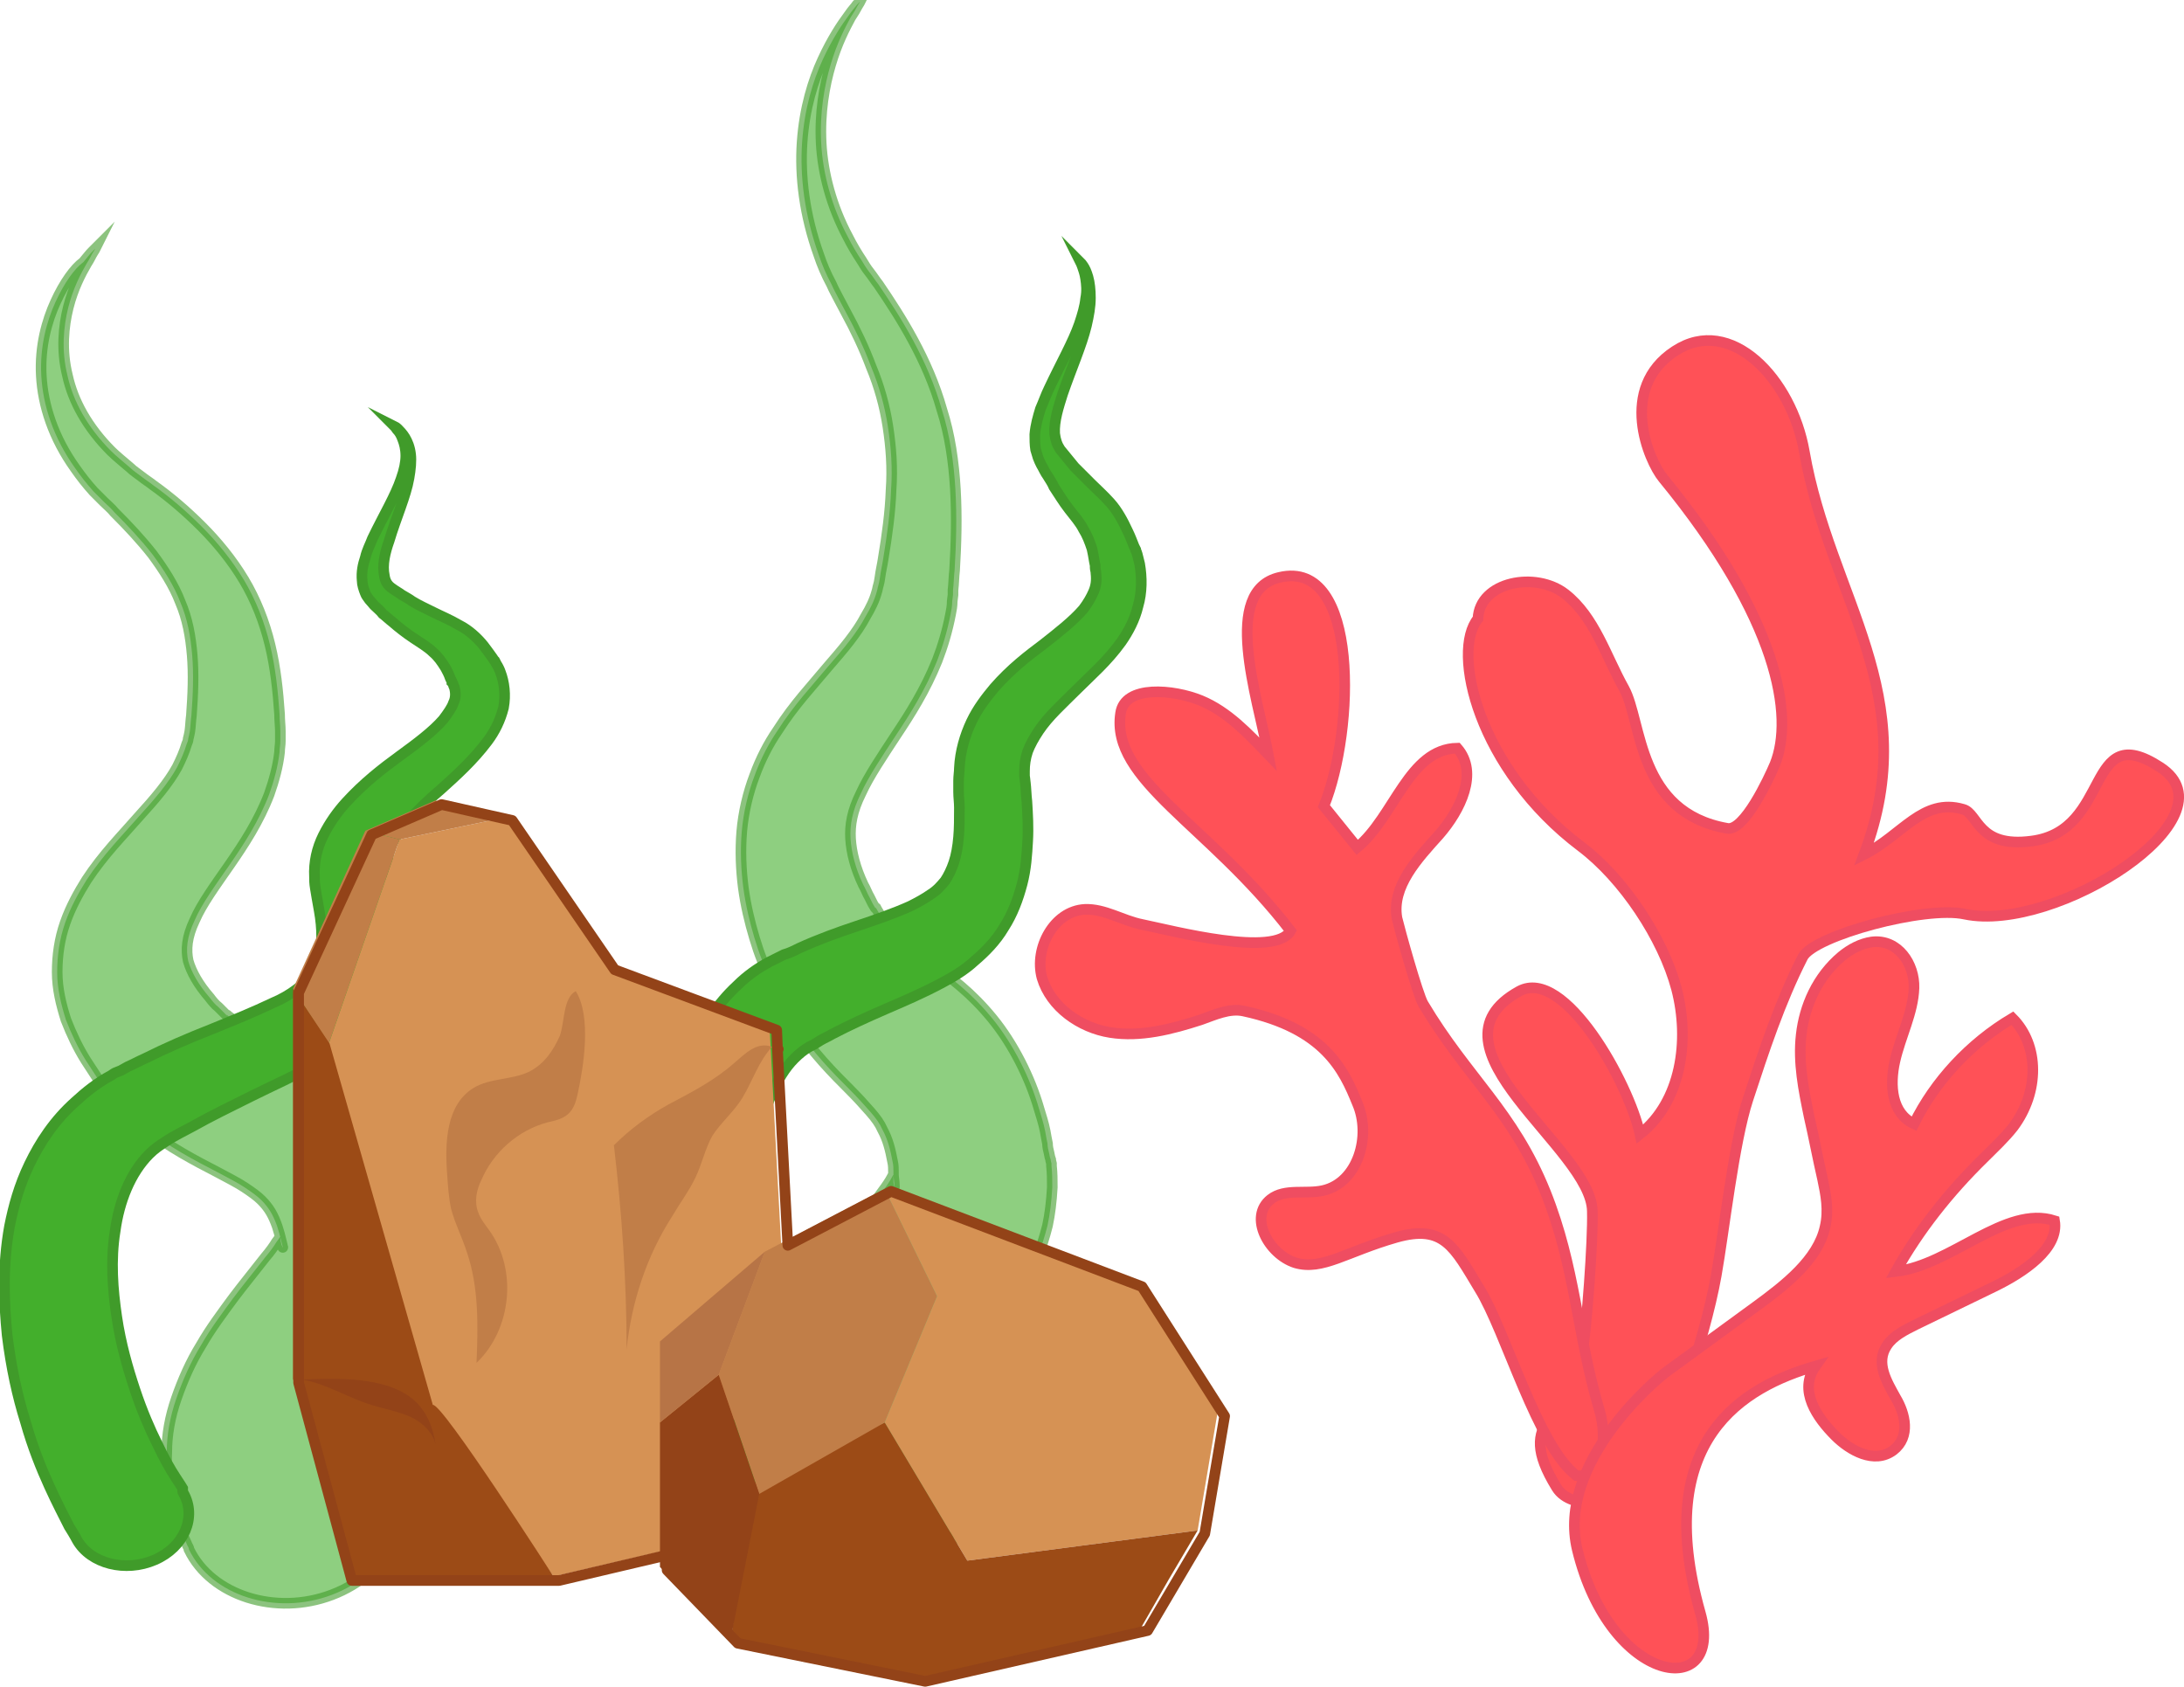 <?xml version="1.0" encoding="utf-8"?>
<!-- Generator: Adobe Illustrator 23.0.0, SVG Export Plug-In . SVG Version: 6.00 Build 0)  -->
<svg version="1.1" id="레이어_1" xmlns="http://www.w3.org/2000/svg" xmlns:xlink="http://www.w3.org/1999/xlink" x="0px"
	 y="0px" width="275px" height="212.4px" viewBox="0 0 275 212.4" style="enable-background:new 0 0 275 212.4;"
	 xml:space="preserve">
<g>
	<path style="fill:#FF5157;stroke:#EF4D61;stroke-width:1.339;stroke-miterlimit:10;" d="M216.1,160.6c1-5.6,2.2-16.7,4-22.2
		c2-6.1,4-12.2,6.9-17.9c1.4-2.7,15.4-6.5,20.4-5.4c11.4,2.4,34.3-12.2,24.6-18.5c-9.5-6.2-6,8-16.2,9.3c-6.8,0.9-6.7-3.5-8.6-4
		c-5.1-1.5-7.7,3.3-12.5,5.7c7.6-20.1-4.3-32.3-7.5-50.7c-1.6-9.2-9.3-17.3-16.3-12.7c-7.2,4.7-3.3,13.8-1.5,16
		c14.6,17.8,16.5,30,14.1,36c-0.8,1.9-3.9,8.5-6,8.1c-11.4-2-10.7-13.4-13-17.6c-2.3-4.1-3.7-9-7.4-11.9c-3.7-2.9-10.8-1.6-11,3.1
		c-3.4,4.1,0,18.9,13,28.7c5.3,4,10.3,11.5,12,17.9c1.7,6.5,0.6,14.2-4.6,18.3c-1.4-6.4-9.5-21.1-15.2-18c-12.7,7,9.1,19.8,9.2,27.7
		c0.1,3.7-0.7,14.6-1.3,18.2c-1.4,8.2-8.8,7.5-3.2,16.6c1.9,3.1,8.6,2.2,11-0.7C209.7,183.5,214.7,168.6,216.1,160.6z"/>
	<path style="fill:#FF5157;stroke:#EF4D61;stroke-width:1.339;stroke-miterlimit:10;" d="M179.2,126.4c-0.7-1.2-3-9.5-3.3-10.8
		c-0.7-4,2.6-7.5,5.3-10.5c2.7-3.1,5-7.8,2.3-10.9c-6.1,0.1-7.9,8.6-12.6,12.5c-1.4-1.7-2.8-3.5-4.2-5.2c3.9-9.6,4.5-31.2-5.6-28.8
		c-7.3,1.7-2.8,14.9-1.4,22.3c-2.5-2.6-5.1-5.4-8.5-6.8c-3.4-1.4-9.6-2-10.1,1.6c-1.3,8.4,11.1,14,21.4,27.4
		c-1.9,3.4-14.8,0-18.7-0.8c-2.5-0.5-4.7-2-7.2-1.9c-3.9,0.2-6.4,4.9-5.4,8.6c1.1,3.7,4.8,6.3,8.6,6.9c3.8,0.6,7.7-0.4,11.4-1.6
		c1.7-0.6,3.6-1.5,5.4-1.1c10.2,2.2,12.6,7.4,14.3,11.6c1.8,4.1,0.1,10-4.3,11c-2.2,0.5-4.8-0.3-6.6,1.1c-2.8,2.2-0.3,6.9,3.1,8
		c3.4,1,6.4-1.4,12.7-3.2c6-1.7,7.3,1.2,10.5,6.5c3.3,5.3,7.3,19.8,12.2,23.5c3.4,0.4,3.9-4.9,2.9-8.2c-2.9-9.8-3-18-6.8-27.5
		C190.5,139.9,184.8,135.8,179.2,126.4z"/>
	<path style="fill:#FF5157;stroke:#EF4D61;stroke-width:1.339;stroke-miterlimit:10;" d="M210,172.6c3.7-2.7,7.4-5.4,11.1-8.1
		c3.7-2.7,7.8-5.9,8.7-10c0.5-2.1,0.1-4.1-0.3-6c-0.6-2.6-1.1-5.3-1.7-7.9c-0.7-3.4-1.4-6.8-1-10.3c0.4-3.6,2-7.3,5.1-9.9
		c1.1-0.9,2.4-1.6,3.8-1.8c3.3-0.4,5.4,2.8,5.3,5.8c-0.1,3.1-1.7,6.1-2.4,9.2c-0.7,3.1-0.4,6.6,2.4,7.9c2.6-5.3,7-10.1,12.4-13.3
		c3.4,3.4,3.4,9.3,0.1,13.7c-1.1,1.4-2.4,2.6-3.7,3.9c-4.4,4.3-8.2,9.1-11.1,14.3c7-0.8,13.8-8.4,20-6.4c0.6,3.5-3.9,6.5-7.6,8.3
		c-3.3,1.6-6.6,3.2-9.9,4.8c-1.4,0.7-2.8,1.4-3.6,2.6c-1.5,2.2,0,4.6,1.1,6.6c1.2,2,1.9,4.9-0.3,6.6c-2.4,1.8-5.5,0-7.3-1.8
		c-2.3-2.3-4.7-5.7-2.5-8.8c-9,2.6-20.7,9.2-14.5,31.1c3.1,11-11.3,9.3-15.5-8C196,184.3,208.3,173.8,210,172.6z"/>
</g>
<g>
	<path style="opacity:0.6;fill:#43AF2C;stroke:#409B2A;stroke-width:1.339;stroke-miterlimit:10;" d="M120.5,183.2
		c0,0-0.1-0.2-0.2-0.6c0-0.1-0.1-0.2-0.1-0.3c0,0,0,0,0,0l0,0c0-0.1,0-0.1-0.1-0.2c-0.2-0.6-0.3-1.2-0.3-2.1c0-0.9,0.2-2.3,1.3-4.7
		c0.5-1.2,1.3-2.6,2.3-4.2c1-1.7,2.2-3.5,3.7-5.9c0.7-1.2,1.5-2.6,2.4-4.3c0.8-1.7,1.7-3.8,2.4-6.6c0.3-1.4,0.5-3,0.6-4.8
		c0-0.9,0-1.8-0.1-2.7l0-0.3l-0.1-0.4l0-0.1l-0.1-0.3l-0.1-0.5c-0.1-0.4-0.2-0.8-0.2-1.2c-0.1-0.5-0.2-1-0.3-1.6
		c-0.2-1-0.5-1.9-0.8-2.9c-1.1-3.8-3.2-8-5.8-11.2c-1.3-1.6-2.7-3-4-4.1c-1.3-1.1-2.5-2.1-3.6-2.9c-2.2-1.7-3.9-2.9-5.2-4.4
		c-0.7-0.7-1.3-1.5-1.8-2.4l-0.1-0.2l0,0c0,0-0.1-0.1,0,0.1l-0.1-0.1l-0.3-0.5l-0.4-0.8c-0.3-0.5-0.5-1.1-0.8-1.6
		c-1-2.1-1.5-4.1-1.6-5.8c-0.1-1.7,0.2-3.5,1.3-5.7c1-2.2,2.7-4.7,4.4-7.3c1.8-2.7,3.7-5.7,5.2-9.4c0.7-1.8,1.3-3.8,1.7-5.9
		c0.1-0.5,0.2-1,0.2-1.6l0.1-0.8l0-0.6c0.1-0.8,0.1-1.7,0.2-2.5c0.2-3.3,0.3-6.7,0.1-10.2c-0.2-3.4-0.7-6.9-1.7-10
		c-0.9-3.2-2.2-6.1-3.6-8.7c-1.4-2.6-2.9-4.9-4.4-7.1c-0.4-0.5-0.7-1-1.1-1.5c-0.4-0.5-0.7-1-1-1.5c-0.6-0.9-1.2-1.9-1.7-2.9
		c-2.1-3.9-3.2-8.1-3.4-11.9c-0.2-3.8,0.4-7.2,1.2-9.9c0.8-2.7,1.8-4.6,2.5-5.9c0.4-0.6,0.7-1.1,0.9-1.5c0.2-0.3,0.3-0.5,0.3-0.5
		s-0.1,0.1-0.4,0.4c-0.2,0.3-0.6,0.7-1,1.3c-0.9,1.2-2.1,3-3.3,5.6c-1.2,2.6-2.3,6.1-2.6,10.4c-0.3,4.3,0.3,9.2,2.1,14.2
		c0.4,1.2,0.9,2.4,1.6,3.7c0.3,0.7,0.6,1.2,0.9,1.8c0.3,0.6,0.6,1.1,0.9,1.7c1.2,2.2,2.3,4.5,3.2,6.9c1,2.4,1.7,4.9,2.1,7.5
		c0.4,2.6,0.6,5.2,0.4,8c-0.1,2.8-0.5,5.7-1,8.7c-0.1,0.7-0.3,1.5-0.4,2.3l-0.1,0.6l-0.1,0.4c-0.1,0.3-0.1,0.5-0.2,0.8
		c-0.3,1.1-0.8,2.1-1.4,3.1c-1.1,2.1-2.8,4.1-4.8,6.4c-1.9,2.3-4.2,4.7-6.3,8c-1.1,1.6-2.1,3.5-2.9,5.7c-0.8,2.1-1.4,4.6-1.6,7
		c-0.2,2.4-0.1,4.8,0.2,7.1c0.3,2.2,0.8,4.3,1.4,6.3c0.3,1,0.6,1.9,1,2.9l0.5,1.3l0.2,0.6l0.1,0.1l0.1,0.3l0.2,0.4
		c0.8,1.9,1.8,3.7,3,5.4c2.2,3.4,4.9,6.1,6.9,8.1c1,1,1.9,2,2.6,2.8c0.7,0.8,1.2,1.5,1.5,2.2c0.7,1.3,1,2.5,1.3,4.1
		c0.1,0.4,0.1,0.9,0.1,1.2c0,0.2,0,0.3,0,0.5l0.1,0.9c0.1,1.2-0.1,0.1-0.1-0.1c0-0.4,0-0.7,0-0.8c0-0.2-0.1,0.1-0.4,0.6
		c-0.3,0.5-0.8,1.2-1.4,2c-1.4,1.8-2.7,3.5-3.9,5.2c-1.4,1.9-2.8,4-4.1,6.2c-1.3,2.2-2.4,4.6-3.3,7.1c-0.9,2.5-1.5,5.1-1.8,7.5
		c-0.3,2.4-0.4,4.6-0.3,6.5c0.1,1.9,0.3,3.5,0.5,4.7c0.1,0.3,0.1,0.6,0.1,0.9c0.1,0.3,0.1,0.6,0.2,0.9c0.1,0.4,0.2,0.8,0.2,1.1
		c0.1,0.4,0.1,0.6,0.1,0.6l0,0c1.6,7.2,7.9,11.5,14.1,9.7c6.2-1.9,9.9-9.2,8.3-16.4C120.8,184,120.6,183.6,120.5,183.2z"/>
	<path style="fill:#43AF2C;stroke:#409B2A;stroke-width:1.339;stroke-miterlimit:10;" d="M98.5,182.5c0,0-0.2-0.6-0.6-1.8
		c-0.3-1.2-0.8-2.9-1.4-5.2c-0.5-2.3-1.1-5.1-1.5-8.3c-0.4-3.3-0.7-7-0.8-11c0-4,0.2-8.3,1.1-12.5c0.9-4.1,2.4-8.1,4.7-10.4
		c0.6-0.6,1.2-1.1,1.9-1.5l0.2-0.1l0.4-0.2l0.8-0.5c0.5-0.3,1-0.5,1.5-0.8c2.1-1.1,4.3-2.1,6.6-3.1c2.3-1,4.7-2,7.3-3.4
		c1.3-0.7,2.7-1.5,4-2.7c1.3-1.1,2.7-2.5,3.7-4.2c1.1-1.7,1.8-3.6,2.3-5.5c0.5-1.9,0.6-3.7,0.7-5.4c0.1-1.7,0-3.4-0.1-5
		c-0.1-0.8-0.1-1.6-0.2-2.4c0-0.1-0.1-0.8-0.1-0.8c0-0.1,0-0.4,0-0.6c0-0.8,0.1-1.6,0.4-2.5c0.3-0.8,0.8-1.7,1.4-2.6
		c1.2-1.8,3-3.4,4.8-5.2c1.8-1.8,3.8-3.5,5.6-6c0.9-1.3,1.7-2.8,2.1-4.5c0.5-1.7,0.5-3.6,0.2-5.3c-0.1-0.4-0.2-0.8-0.3-1.2l-0.1-0.3
		l-0.1-0.2l0-0.1l-0.2-0.4c-0.2-0.5-0.5-1.3-0.8-1.9c-0.6-1.3-1.3-2.6-2.2-3.6c-0.9-1-1.7-1.7-2.4-2.4c-0.7-0.7-1.4-1.4-2.1-2.1
		c-0.3-0.4-0.6-0.7-0.9-1.1c-0.3-0.4-0.6-0.7-0.9-1.1c-0.4-0.6-0.6-1.2-0.7-2c-0.1-1.6,0.5-3.4,1-5c1.1-3.2,2.4-6.1,3-8.6
		c0.3-1.3,0.5-2.4,0.5-3.5c0-1-0.1-1.9-0.3-2.6c-0.2-0.7-0.4-1.1-0.6-1.4c-0.2-0.3-0.3-0.4-0.3-0.4s0.1,0.2,0.2,0.5
		c0.1,0.3,0.3,0.8,0.4,1.5c0.1,0.7,0.2,1.5,0,2.5c-0.1,1-0.4,2-0.8,3.2c-0.8,2.3-2.3,4.9-3.8,8.1c-0.4,0.8-0.7,1.7-1.1,2.6
		c-0.3,1-0.6,2-0.7,3.2c0,0.6,0,1.3,0.1,1.9c0.1,0.3,0.2,0.7,0.3,1c0.1,0.3,0.3,0.7,0.4,0.9c0.3,0.5,0.5,1,0.8,1.4
		c0.3,0.5,0.6,0.9,0.8,1.4c0.6,0.9,1.2,1.9,1.9,2.8c0.7,0.9,1.4,1.7,1.8,2.5c0.5,0.8,0.8,1.6,1.1,2.5c0.1,0.5,0.2,0.9,0.3,1.6
		l0.1,0.5l0,0.1c0,0,0-0.1,0,0l0,0l0,0.2c0,0.2,0.1,0.4,0.1,0.7c0.1,0.9,0,1.6-0.3,2.3c-0.3,0.7-0.7,1.4-1.3,2.2
		c-1.3,1.5-3.1,2.9-5,4.4c-2,1.5-4.1,3.1-6.2,5.5c-1,1.2-2.1,2.6-2.9,4.3c-0.8,1.7-1.4,3.7-1.5,5.8c0,0.5-0.1,1-0.1,1.6
		c0,0.7,0,0.7,0,1.4c0,0.7,0.1,1.3,0.1,2c0,1.3,0,2.6-0.1,3.7c-0.1,1.2-0.3,2.3-0.6,3.2c-0.3,0.9-0.7,1.7-1.1,2.3
		c-0.5,0.6-1,1.2-1.8,1.7c-0.7,0.5-1.6,1-2.6,1.5c-2,0.9-4.3,1.7-6.7,2.5c-2.4,0.8-4.9,1.7-7.3,2.8c-0.6,0.3-1.2,0.6-1.9,0.8
		l-0.8,0.4l-0.4,0.2c-0.2,0.1-0.4,0.2-0.6,0.3c-1.5,0.8-2.9,1.8-4.1,3c-2.5,2.3-4.3,5.2-5.7,8.1c-1.4,2.9-2.3,5.8-3,8.6
		c-1.3,5.6-1.8,10.9-1.9,15.7c-0.1,4.8,0.2,9.1,0.5,13c0.4,3.8,0.9,7.1,1.5,9.8c0.5,2.7,1.1,4.8,1.4,6.3c0.4,1.4,0.6,2.2,0.6,2.2
		c1.1,3.8,4.5,5.8,7.7,4.6c3.2-1.2,5-5.3,3.9-9c0-0.1,0-0.1-0.1-0.2L98.5,182.5z"/>
</g>
<g>
	<path style="opacity:0.6;fill:#43AF2C;stroke:#409B2A;stroke-width:1.339;stroke-miterlimit:10;" d="M49.5,184.2
		c0,0-0.1-0.2-0.3-0.5c0-0.1-0.1-0.1-0.1-0.2c0,0,0,0,0,0l0,0c0,0-0.1-0.1-0.1-0.2c-0.3-0.5-0.6-1-0.7-1.8c-0.1-0.8-0.1-2,0.9-4.2
		c0.5-1.1,1.2-2.4,2.2-4c1-1.6,2.2-3.4,3.7-5.7c0.7-1.2,1.5-2.4,2.3-4c0.8-1.6,1.6-3.5,2-6c0.2-1.3,0.3-2.7,0.1-4.1
		c-0.1-0.7-0.3-1.5-0.5-2.2l-0.1-0.3l-0.1-0.3l0-0.1l-0.1-0.2l-0.2-0.4c-0.1-0.3-0.3-0.6-0.4-0.9c-0.2-0.4-0.4-0.8-0.6-1.3
		c-0.4-0.8-0.8-1.5-1.3-2.3c-1.8-3-4.8-6.2-8.3-8.5c-1.8-1.1-3.6-2.1-5.3-2.8c-1.7-0.7-3.3-1.3-4.7-1.8c-2.8-1-5-1.8-6.7-2.8
		c-0.9-0.5-1.7-1.1-2.5-1.7l-0.1-0.1l0,0c0,0-0.1-0.1,0,0.1l-0.1-0.1l-0.4-0.4l-0.6-0.6c-0.4-0.3-0.8-0.8-1.1-1.2
		c-1.4-1.6-2.3-3.2-2.7-4.6c-0.3-1.4-0.2-3,0.8-5.1c0.9-2.1,2.6-4.4,4.4-7c1.8-2.6,3.7-5.5,5-8.9c0.6-1.7,1.1-3.5,1.3-5.3
		c0-0.5,0.1-0.9,0.1-1.4l0-0.7l0-0.5c0-0.7-0.1-1.4-0.1-2.2c-0.2-2.9-0.5-5.8-1.2-8.7c-0.7-2.9-1.8-5.7-3.3-8.2
		c-1.5-2.5-3.4-4.8-5.3-6.7c-2-2-4-3.7-6.1-5.2c-0.5-0.4-1-0.7-1.5-1.1c-0.5-0.4-1-0.7-1.4-1.1c-0.8-0.7-1.7-1.4-2.4-2.1
		c-3-3-4.8-6.3-5.5-9.5c-0.8-3.2-0.5-6.2,0.1-8.6c0.6-2.4,1.6-4.3,2.3-5.5c0.4-0.6,0.6-1.1,0.8-1.4c0.2-0.3,0.3-0.5,0.3-0.5
		s-0.1,0.1-0.4,0.4c-0.3,0.3-0.6,0.7-1.1,1.3C9.4,33.8,8.1,35.6,7,38c-1.1,2.4-2,5.6-1.8,9.3C5.4,51,6.7,55.1,9.5,59
		c0.7,1,1.4,1.9,2.3,2.9c0.5,0.5,0.9,0.9,1.3,1.3c0.4,0.4,0.9,0.8,1.3,1.3c1.7,1.7,3.3,3.4,4.8,5.3c1.4,1.9,2.7,3.9,3.5,6
		c0.9,2.1,1.3,4.3,1.5,6.7c0.2,2.4,0.1,4.9-0.1,7.6c-0.1,0.7-0.1,1.3-0.2,2l-0.1,0.5l-0.1,0.4c0,0.2-0.1,0.5-0.2,0.7
		c-0.3,1-0.7,1.9-1.2,2.9c-1.1,2-2.8,4-4.9,6.3c-2,2.3-4.4,4.7-6.5,7.9c-1,1.6-2,3.4-2.7,5.4c-0.7,2-1,4.1-1,6.2
		c0,2.1,0.5,4.1,1.1,6c0.7,1.8,1.5,3.5,2.5,5.1c0.5,0.8,1,1.5,1.5,2.3l0.8,1l0.3,0.4l0.1,0.1l0.2,0.2l0.2,0.3
		c1.2,1.5,2.7,2.9,4.2,4.1c3.1,2.5,6.6,4.3,9.3,5.7c1.3,0.7,2.5,1.3,3.4,1.9c0.9,0.6,1.6,1.1,2.1,1.6c1,1,1.5,1.9,2,3.3
		c0.1,0.3,0.2,0.7,0.3,1c0,0.1,0.1,0.3,0.1,0.4l0.2,0.8c0.3,1-0.1,0.1-0.1-0.1c-0.1-0.3-0.1-0.6-0.1-0.7c0-0.2-0.1,0.1-0.5,0.6
		c-0.3,0.5-0.8,1.2-1.4,1.9c-1.4,1.8-2.8,3.5-4,5.1c-1.4,1.9-2.9,3.9-4.1,6c-1.3,2.1-2.3,4.4-3.1,6.7c-0.8,2.3-1.2,4.6-1.2,6.7
		c-0.1,2.1,0.1,4,0.4,5.6c0.3,1.6,0.8,2.9,1.2,3.9c0.1,0.3,0.2,0.5,0.3,0.7c0.1,0.3,0.2,0.5,0.3,0.7c0.2,0.4,0.3,0.7,0.4,0.9
		c0.2,0.3,0.2,0.5,0.2,0.5l0,0c2.8,5.8,10.9,8.4,18,5.7c7.1-2.7,10.6-9.6,7.8-15.4C49.9,184.8,49.7,184.5,49.5,184.2z"/>
	<path style="fill:#43AF2C;stroke:#409B2A;stroke-width:1.339;stroke-miterlimit:10;" d="M23,187.4c0,0-0.3-0.5-0.9-1.4
		c-0.6-0.9-1.4-2.3-2.3-4.2c-0.9-1.8-1.9-4.1-2.8-6.8c-0.9-2.7-1.8-5.8-2.3-9.2c-0.5-3.4-0.8-7.1-0.2-10.8c0.5-3.7,1.9-7.3,4.3-9.7
		c0.6-0.6,1.3-1.1,2.1-1.6l0.3-0.2l0.5-0.3l0.9-0.5c0.6-0.3,1.1-0.6,1.7-0.9c2.3-1.3,4.8-2.5,7.4-3.8c2.6-1.3,5.4-2.5,8.3-4.2
		c1.5-0.8,3-1.8,4.4-3c1.5-1.2,2.9-2.6,3.9-4.3c1.1-1.6,1.7-3.4,2-5.1c0.3-1.7,0.3-3.3,0.2-4.8c-0.1-1.5-0.4-2.9-0.7-4.2
		c-0.2-0.7-0.4-1.3-0.6-2c0-0.1-0.2-0.7-0.2-0.7c0-0.1-0.1-0.3-0.1-0.5c-0.1-0.7-0.1-1.4,0.2-2.2c0.2-0.8,0.7-1.6,1.3-2.4
		c1.3-1.7,3.1-3.5,5.1-5.2c2-1.8,4.1-3.7,5.9-6.1c0.9-1.2,1.6-2.6,2-4.2c0.3-1.6,0.1-3.2-0.4-4.5c-0.1-0.3-0.3-0.7-0.5-1l-0.1-0.2
		l-0.1-0.2l-0.1-0.1L62,82.8c-0.3-0.4-0.7-1-1.1-1.5c-0.8-1-1.9-2-3.1-2.6c-1.2-0.7-2.2-1.1-3.2-1.6c-1-0.5-1.9-0.9-2.7-1.4
		c-0.4-0.3-0.8-0.5-1.3-0.8c-0.4-0.3-0.8-0.5-1.2-0.8c-0.6-0.4-0.9-0.9-1-1.6c-0.3-1.4,0.1-3,0.6-4.4c0.9-3,2.1-5.6,2.5-7.9
		c0.2-1.1,0.3-2.2,0.2-3c-0.1-0.9-0.4-1.6-0.7-2.1c-0.3-0.5-0.7-0.9-0.9-1.1c-0.2-0.2-0.4-0.3-0.4-0.3s0.1,0.1,0.3,0.4
		c0.2,0.2,0.5,0.6,0.7,1.2c0.2,0.5,0.4,1.2,0.4,2.1c0,0.8-0.2,1.8-0.6,2.9c-0.7,2.1-2.2,4.6-3.6,7.5c-0.3,0.8-0.7,1.5-0.9,2.4
		c-0.3,0.9-0.5,1.8-0.4,2.9c0,0.5,0.2,1.1,0.4,1.6c0.1,0.3,0.3,0.5,0.5,0.8c0.2,0.2,0.5,0.6,0.6,0.7c0.4,0.4,0.8,0.7,1.1,1.1
		c0.4,0.3,0.8,0.7,1.2,1c0.8,0.7,1.7,1.4,2.6,2c0.9,0.6,1.9,1.2,2.5,1.8c0.7,0.6,1.1,1.2,1.6,2c0.2,0.4,0.4,0.7,0.6,1.3l0.2,0.4
		l0,0.1c0,0,0-0.1,0,0l0,0l0.1,0.1c0.1,0.2,0.1,0.4,0.2,0.5c0.2,0.7,0.2,1.4-0.1,2c-0.2,0.6-0.7,1.3-1.3,2.1c-1.3,1.5-3.3,3-5.5,4.6
		c-2.2,1.6-4.5,3.4-6.7,5.8c-1.1,1.2-2.1,2.6-2.9,4.2c-0.8,1.6-1.2,3.4-1.1,5.2c0,0.4,0,0.8,0.1,1.4c0.1,0.6,0.1,0.6,0.2,1.2
		c0.1,0.6,0.2,1.1,0.3,1.7c0.2,1.1,0.3,2.2,0.3,3.2c0,1-0.1,2-0.3,2.8c-0.2,0.8-0.6,1.5-1,2.1c-0.5,0.6-1.1,1.2-1.9,1.8
		c-0.8,0.6-1.8,1.2-3,1.7c-2.3,1.1-5,2.2-7.7,3.3c-2.8,1.1-5.6,2.3-8.4,3.7c-0.7,0.3-1.4,0.7-2.1,1l-0.9,0.5l-0.5,0.2
		c-0.3,0.1-0.4,0.2-0.7,0.4c-1.7,0.9-3.2,2.1-4.5,3.3c-2.7,2.4-4.5,5.2-5.8,7.9c-1.3,2.7-2,5.3-2.5,7.8c-0.9,5-0.7,9.6-0.3,13.7
		c0.5,4.1,1.3,7.7,2.3,10.9c0.9,3.2,2,5.9,3,8.1c1,2.2,1.9,3.9,2.5,5.1c0.7,1.1,1,1.7,1,1.7c1.7,3,6.1,4.1,9.8,2.5
		c3.7-1.6,5.3-5.4,3.6-8.4c0-0.1-0.1-0.1-0.1-0.2L23,187.4z"/>
</g>
<g>
	<g>
		<g>
			<polygon style="fill:#D69254;" points="86,194.7 69.7,198.5 54.4,176.9 41.4,131.4 50.3,105.7 63.7,102.9 76.6,121.7 96.9,129.3 
				98.7,163.2 			"/>
			<polygon style="fill:#C17E48;" points="41.4,131.4 36.9,124.5 46,104.6 50.3,105.7 			"/>
			<path style="fill:#9C4B16;" d="M69.7,198.5H43.6l-6.7-24.9v-49.1l4.6,6.9l13,45.5C55.6,176.5,69.7,198.5,69.7,198.5z"/>
			<path style="fill:#C17E48;" d="M66.7,134.9c-2.2,1.1-5,0.8-7.1,2.1c-3.4,2.1-3.6,6.8-3.3,10.8c0.1,1.5,0.2,3,0.5,4.4
				c0.5,1.9,1.4,3.6,2,5.5c1.5,4.4,1.4,9.3,1.2,13.9c4.4-4.2,5.2-11.7,1.6-16.7c-0.5-0.7-1.1-1.4-1.4-2.3c-0.5-1.3-0.2-2.8,0.4-4
				c1.5-3.5,4.6-6.3,8.4-7.3c0.9-0.2,1.8-0.4,2.5-1c0.7-0.6,1-1.5,1.2-2.4c0.8-3.6,1.8-9.9-0.2-13.1c-1.6,0.8-1.4,3.9-2,5.6
				C69.7,132.2,68.6,133.9,66.7,134.9z"/>
			<path style="fill:#C17E48;" d="M84.1,139.1c-2.5,1.4-4.8,3.1-6.8,5.1c1,8.5,1.6,17.1,1.6,25.7c0.6-5.9,2.5-11.7,5.7-16.7
				c1-1.7,2.2-3.3,3-5c0.8-1.7,1.2-3.6,2.1-5.2c1.1-1.7,2.7-3,3.8-4.8c1.3-2.2,2-4.5,3.7-6.4c-1.9-0.7-3.4,0.9-4.7,2
				C89.9,136.1,87.1,137.5,84.1,139.1z"/>
			<path style="fill:#934318;" d="M46.2,173.9c-2.7-0.4-5.5-0.3-8.2-0.2c3.1,0.5,5.8,2.3,8.8,3.2c1.6,0.5,3.3,0.8,4.9,1.5
				c1.5,0.7,3,2.1,3.2,3.8C54.2,177,51.4,174.7,46.2,173.9z"/>
			<polygon style="fill:#C17E48;" points="63.7,102.9 54.8,100.8 46,104.6 50.3,105.7 			"/>
		</g>
		<g>
			<polygon style="fill:#D69254;" points="142.9,161.6 153.3,177.9 150.8,192.7 121.8,196.5 111.4,179.1 118,163.2 111.4,149.7 			
				"/>
			<polygon style="fill:#9C4B16;" points="150.8,192.7 147.2,198.8 143.7,204.9 129.7,208.1 115.7,211.3 103.8,208.9 92,206.4 
				95.1,186.6 111.4,179.1 116.6,187.8 121.8,196.5 136.3,194.6 			"/>
			<polygon style="fill:#C17E48;" points="111.4,149.7 96.3,157.6 90.5,173.1 95.6,188.1 111.4,179.1 118,163.2 			"/>
			<polygon style="fill:#934318;" points="95.6,188.1 92,206.4 83.1,197.3 83.1,179.1 90.5,173.1 			"/>
			<polygon style="fill:#B77446;" points="96.3,157.6 83.1,168.9 83.1,179.1 90.5,173.1 			"/>
		</g>
	</g>
	<path style="fill:none;stroke:#934318;stroke-width:1.339;stroke-linecap:round;stroke-linejoin:round;stroke-miterlimit:10;" d="
		M46.8,105.1l8.8-3.8l8.9,2l12.9,18.8l20.4,7.6l0.1,2.4c0,0,0.1,0,0.1,0c0,0-0.1,0.1-0.1,0.1l1.3,24.6l13-6.8l31.6,12l10.4,16.3
		l-2.5,14.8l-3.6,6.1l-3.6,6.1l-14,3.2l-14,3.2l-11.8-2.4l-11.8-2.4l-8.9-9.2v-1.9L70.4,199H44.3l-6.7-24.9V125L46.8,105.1z"/>
</g>
<g>
</g>
<g>
</g>
<g>
</g>
<g>
</g>
<g>
</g>
<g>
</g>
<g>
</g>
<g>
</g>
<g>
</g>
<g>
</g>
<g>
</g>
<g>
</g>
<g>
</g>
<g>
</g>
<g>
</g>
</svg>
